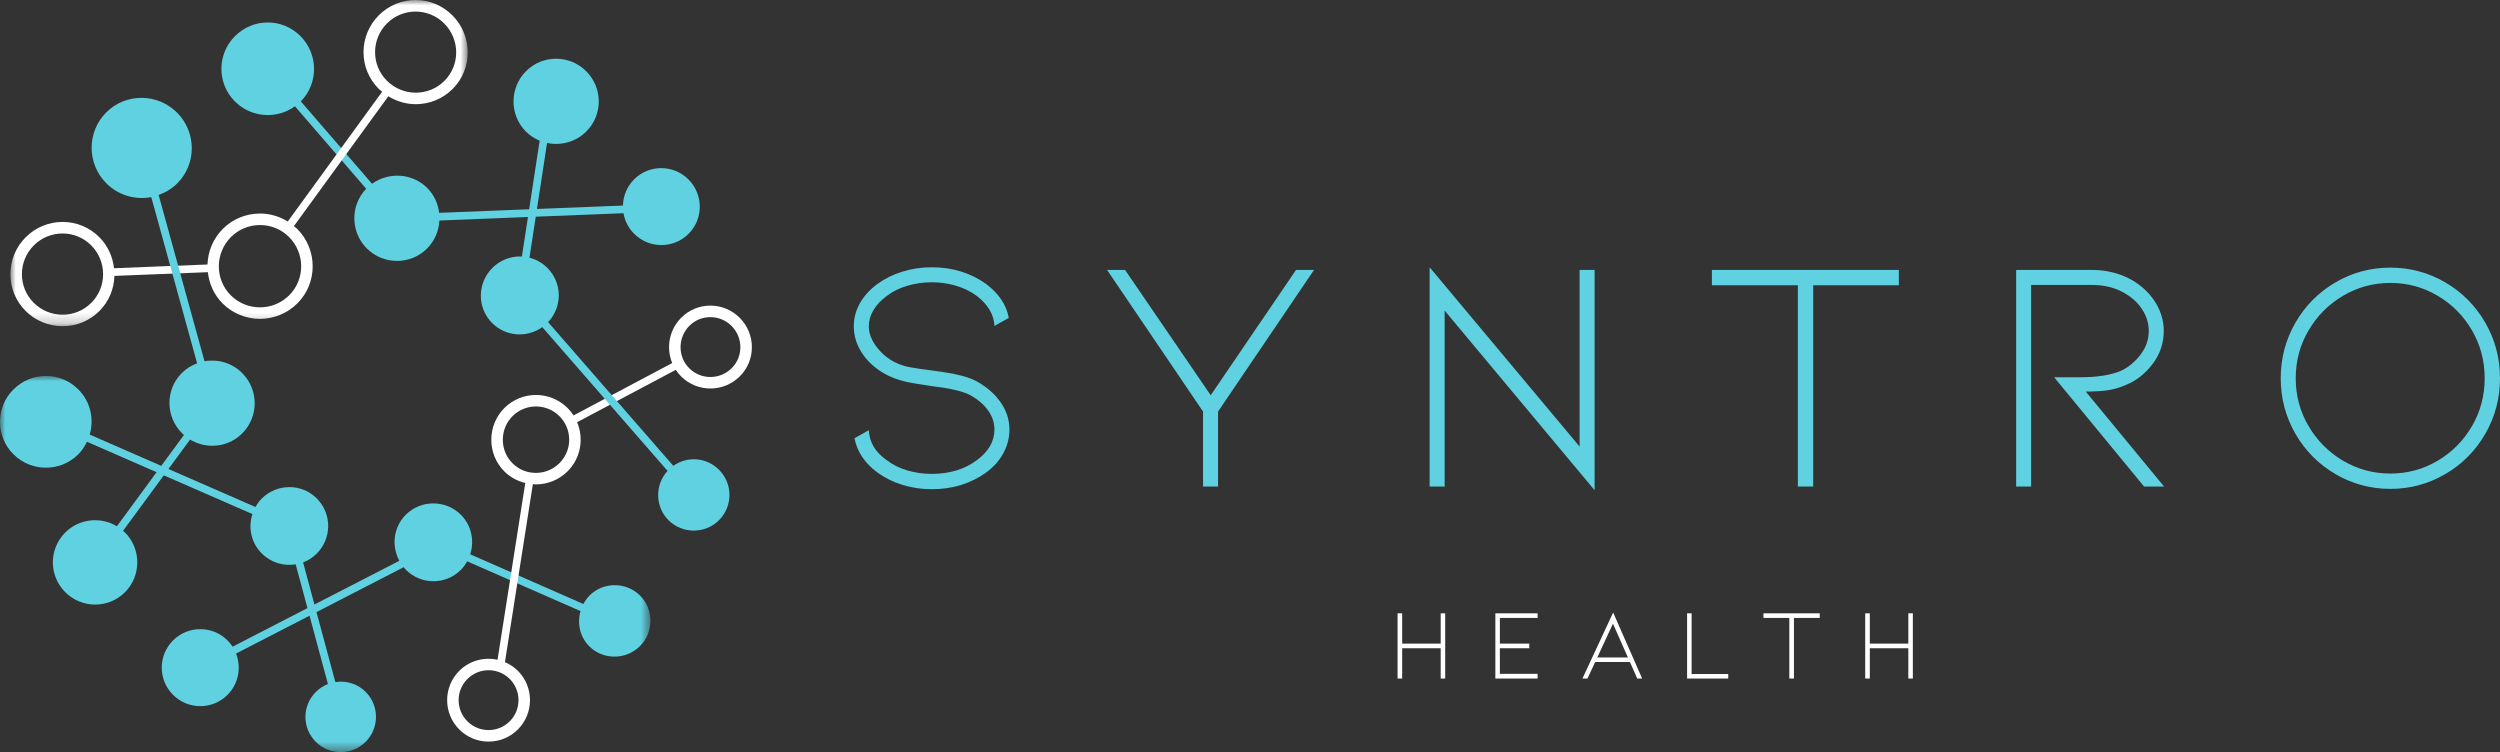 <?xml version="1.0" encoding="UTF-8"?>
<svg width="236px" height="71px" viewBox="0 0 236 71" version="1.1" xmlns="http://www.w3.org/2000/svg" xmlns:xlink="http://www.w3.org/1999/xlink">
    <rect x="0" y="0" width="236" height="71" fill="#333333" stroke="none"/>
    <title>Group 29 Copy</title>
    <defs>
        <polygon id="path-1" points="0 0 61.398 0 61.398 35.51 0 35.51"></polygon>
        <polygon id="path-3" points="0 0 43.171 0 43.171 30.792 0 30.792"></polygon>
    </defs>
    <g id="Page-1" stroke="none" stroke-width="1" fill="none" fill-rule="evenodd">
        <g id="Syntro8" transform="translate(-60, -25)">
            <g id="Group-29-Copy" transform="translate(60, 25)">
                <path d="M161.603,26.929 L169.718,26.929 L169.718,45.93 L171.166,45.93 L171.166,26.929 L179.25,26.929 L179.25,25.482 L161.603,25.482 L161.603,26.929 Z M198.864,36.855 C199.482,36.781 200.117,36.599 200.767,36.304 C201.711,35.906 202.529,35.251 203.221,34.337 C203.913,33.426 204.259,32.393 204.259,31.239 C204.259,30.505 204.097,29.792 203.772,29.1 C203.446,28.409 202.979,27.789 202.372,27.245 C201.743,26.678 201.007,26.242 200.169,25.939 C199.33,25.635 198.428,25.482 197.464,25.482 L190.324,25.482 L190.324,45.93 L191.739,45.93 L191.739,26.899 L197.464,26.899 C198.533,26.899 199.478,27.108 200.296,27.528 C201.113,27.947 201.743,28.486 202.183,29.148 C202.624,29.808 202.843,30.505 202.843,31.239 C202.843,32.057 202.58,32.807 202.057,33.488 C201.532,34.171 200.914,34.68 200.202,35.014 C199.235,35.413 197.977,35.612 196.426,35.612 L193.909,35.612 L202.403,45.93 L204.29,45.93 L196.897,36.965 C197.59,36.965 198.245,36.929 198.864,36.855 L198.864,36.855 Z M233.358,40.221 C232.561,41.593 231.481,42.686 230.117,43.491 C228.755,44.299 227.266,44.703 225.651,44.703 C224.036,44.703 222.547,44.299 221.184,43.491 C219.82,42.686 218.735,41.593 217.928,40.221 C217.12,38.848 216.716,37.342 216.716,35.707 C216.716,34.071 217.12,32.566 217.928,31.192 C218.735,29.819 219.82,28.728 221.184,27.921 C222.547,27.113 224.036,26.709 225.651,26.709 C227.266,26.709 228.755,27.113 230.117,27.921 C231.481,28.728 232.561,29.819 233.358,31.192 C234.155,32.566 234.553,34.071 234.553,35.707 C234.553,37.342 234.155,38.848 233.358,40.221 L233.358,40.221 Z M234.617,30.468 C233.693,28.864 232.435,27.596 230.841,26.662 C229.246,25.729 227.517,25.263 225.651,25.263 C223.785,25.263 222.054,25.729 220.46,26.662 C218.866,27.596 217.608,28.864 216.685,30.468 C215.762,32.073 215.301,33.819 215.301,35.707 C215.301,37.595 215.762,39.34 216.685,40.944 C217.608,42.549 218.866,43.818 220.46,44.75 C222.054,45.684 223.785,46.15 225.651,46.15 C227.517,46.15 229.246,45.684 230.841,44.75 C232.435,43.818 233.693,42.549 234.617,40.944 C235.539,39.34 236,37.595 236,35.707 C236,33.819 235.539,32.073 234.617,30.468 L234.617,30.468 Z M114.292,37.31 L106.207,25.482 L104.508,25.482 L113.567,38.852 L113.567,45.93 L114.984,45.93 L114.984,38.852 L124.043,25.482 L122.345,25.482 L114.292,37.31 Z M92.239,36.021 C91.862,35.812 91.401,35.633 90.855,35.486 C90.31,35.34 89.743,35.224 89.157,35.14 C88.569,35.057 88.202,35.005 88.056,34.982 C87.217,34.878 86.53,34.778 85.995,34.684 C85.46,34.59 84.973,34.438 84.533,34.227 C83.82,33.872 83.221,33.374 82.74,32.733 C82.257,32.094 82.015,31.449 82.015,30.799 C82.015,30.275 82.162,29.766 82.456,29.273 C82.749,28.781 83.168,28.335 83.714,27.936 C84.259,27.517 84.904,27.197 85.649,26.976 C86.394,26.757 87.164,26.646 87.961,26.646 C88.758,26.646 89.524,26.757 90.258,26.976 C90.991,27.197 91.641,27.517 92.208,27.936 C92.731,28.335 93.135,28.776 93.419,29.257 C93.702,29.739 93.853,30.243 93.876,30.767 L95.228,30.012 C95.017,28.797 94.305,27.727 93.089,26.804 C91.62,25.756 89.912,25.231 87.961,25.231 C86.996,25.231 86.074,25.368 85.193,25.64 C84.311,25.912 83.525,26.3 82.833,26.804 C82.12,27.329 81.569,27.931 81.183,28.612 C80.793,29.294 80.6,30.024 80.6,30.799 C80.6,31.764 80.893,32.661 81.481,33.488 C82.068,34.317 82.875,34.982 83.904,35.486 C84.553,35.8 85.335,36.032 86.246,36.178 C87.159,36.326 87.689,36.409 87.835,36.43 C89.617,36.64 90.855,36.923 91.548,37.28 C92.282,37.678 92.852,38.16 93.262,38.726 C93.671,39.293 93.876,39.901 93.876,40.551 C93.876,41.662 93.319,42.628 92.208,43.444 C91.055,44.304 89.638,44.734 87.961,44.734 C87.143,44.734 86.367,44.624 85.633,44.404 C84.899,44.185 84.259,43.866 83.714,43.444 C82.645,42.712 82.078,41.767 82.015,40.614 L80.663,41.369 C80.914,42.648 81.637,43.729 82.833,44.608 C83.525,45.112 84.311,45.5 85.193,45.772 C86.074,46.045 86.996,46.181 87.961,46.181 C89.912,46.181 91.62,45.658 93.089,44.608 C93.801,44.085 94.346,43.472 94.724,42.768 C95.101,42.066 95.291,41.327 95.291,40.551 C95.291,39.65 95.024,38.805 94.488,38.019 C93.953,37.232 93.204,36.567 92.239,36.021 L92.239,36.021 Z M149.115,42.155 L134.958,25.231 L134.958,45.93 L136.375,45.93 L136.375,29.32 L150.53,46.276 L150.53,25.482 L149.115,25.482 L149.115,42.155 Z" id="Fill-1" fill="#60D1E0"></path>
                <polygon id="Fill-3" fill="#FFFFFF" points="136.001 61.194 132.365 61.194 132.365 64.053 131.929 64.053 131.929 60.758 131.929 57.897 132.365 57.897 132.365 60.758 136.001 60.758 136.001 57.897 136.427 57.897 136.427 60.966 136.427 64.053 136.001 64.053"></polygon>
                <polygon id="Fill-5" fill="#FFFFFF" points="141.162 64.054 141.162 57.898 145.15 57.898 145.15 58.333 141.588 58.333 141.588 60.758 144.363 60.758 144.363 61.194 141.588 61.194 141.588 63.61 145.15 63.61 145.15 64.054"></polygon>
                <path d="M152.263,58.874 L150.785,62.065 L153.674,62.065 L152.263,58.874 Z M150.587,62.491 L149.857,64.054 L149.383,64.054 L152.282,57.822 L155.02,64.054 L154.555,64.054 L153.863,62.491 L150.587,62.491 Z" id="Fill-7" fill="#FFFFFF"></path>
                <polygon id="Fill-9" fill="#FFFFFF" points="159.262 64.054 159.262 57.898 159.688 57.898 159.688 63.628 163.146 63.628 163.146 64.054"></polygon>
                <polygon id="Fill-11" fill="#FFFFFF" points="171.783 57.898 171.783 58.333 169.349 58.333 169.349 64.053 168.913 64.053 168.913 58.333 166.47 58.333 166.47 57.898"></polygon>
                <polygon id="Fill-13" fill="#FFFFFF" points="180.146 61.194 176.51 61.194 176.51 64.053 176.075 64.053 176.075 60.758 176.075 57.897 176.51 57.897 176.51 60.758 180.146 60.758 180.146 57.897 180.573 57.897 180.573 60.966 180.573 64.053 180.146 64.053"></polygon>
                <path d="M64.992,16.939 C63.572,15.52 61.276,15.514 59.863,16.927 C59.174,17.616 58.828,18.507 58.805,19.404 L50.688,19.726 L51.643,13.494 C52.943,13.771 54.35,13.41 55.348,12.411 C56.922,10.837 56.916,8.301 55.334,6.719 C53.774,5.158 51.23,5.144 49.656,6.719 C48.094,8.281 48.08,10.852 49.64,12.413 C50.026,12.798 50.47,13.084 50.943,13.28 L49.951,19.755 L41.455,20.091 C41.349,19.232 40.985,18.399 40.328,17.741 C38.923,16.337 36.701,16.214 35.121,17.348 L28.398,9.57 C30.088,7.845 30.055,5.099 28.355,3.4 C26.646,1.691 23.9,1.69 22.178,3.413 C20.481,5.109 20.468,7.869 22.178,9.578 C23.722,11.124 26.137,11.269 27.842,10.034 L34.569,17.817 C33.059,19.382 33.078,21.903 34.621,23.447 C36.196,25.022 38.754,25.022 40.314,23.462 C41.047,22.73 41.427,21.779 41.481,20.816 L49.839,20.485 L48.712,27.84 L49.427,27.951 L50.576,20.456 L58.857,20.128 C58.982,20.838 59.314,21.519 59.863,22.068 C61.276,23.481 63.578,23.496 65.005,22.069 C66.419,20.656 66.405,18.353 64.992,16.939" id="Fill-15" fill="#60D1E0"></path>
                <g id="Group-19" transform="translate(0, 35.488)">
                    <mask id="mask-2" fill="white">
                        <use xlink:href="#path-1"></use>
                    </mask>
                    <g id="Clip-18"></g>
                    <path d="M60.422,20.734 C59.103,19.415 56.943,19.435 55.652,20.726 C55.41,20.968 55.227,21.244 55.073,21.531 L44.389,16.836 C44.798,15.566 44.518,14.116 43.51,13.108 C42.076,11.675 39.735,11.675 38.308,13.103 C37.126,14.285 36.941,16.058 37.699,17.45 L29.684,21.578 L28.612,17.601 C29.08,17.424 29.52,17.153 29.896,16.777 C31.336,15.337 31.349,13.008 29.902,11.561 C28.47,10.129 26.141,10.142 24.701,11.581 C24.461,11.821 24.276,12.093 24.117,12.374 L15.903,8.785 L20.312,2.783 L19.729,2.353 L15.223,8.489 L8.471,5.538 C8.899,4.067 8.546,2.425 7.386,1.265 C5.703,-0.418 2.971,-0.43 1.262,1.28 C-0.42,2.962 -0.421,5.705 1.262,7.389 C2.957,9.084 5.704,9.085 7.386,7.403 C7.741,7.047 8.004,6.641 8.211,6.215 L14.783,9.087 L11.034,14.192 C9.496,13.263 7.472,13.468 6.154,14.786 C4.606,16.334 4.595,18.848 6.155,20.41 C7.717,21.972 10.245,21.973 11.793,20.425 C13.342,18.877 13.355,16.334 11.793,14.772 C11.738,14.716 11.672,14.677 11.614,14.625 L15.463,9.384 L23.826,13.038 C23.416,14.303 23.699,15.746 24.708,16.754 C25.588,17.634 26.786,17.972 27.912,17.787 L29.026,21.918 L21.954,25.56 C21.818,25.349 21.661,25.149 21.477,24.966 C20.058,23.546 17.749,23.554 16.335,24.967 C14.91,26.392 14.916,28.687 16.336,30.107 C17.749,31.52 20.052,31.534 21.477,30.108 C22.527,29.058 22.793,27.511 22.284,26.206 L29.219,22.634 L30.957,29.085 C30.542,29.249 30.152,29.496 29.815,29.833 C28.51,31.137 28.503,33.231 29.808,34.536 C31.101,35.829 33.213,35.842 34.519,34.536 C35.824,33.231 35.812,31.117 34.519,29.825 C33.735,29.041 32.668,28.741 31.657,28.9 L29.877,22.294 L38.112,18.053 C38.181,18.136 38.238,18.225 38.316,18.302 C39.749,19.736 42.07,19.744 43.51,18.304 C43.753,18.062 43.939,17.786 44.1,17.499 L54.8,22.199 C54.471,23.346 54.733,24.628 55.631,25.525 C56.943,26.837 59.103,26.816 60.422,25.496 C61.714,24.205 61.734,22.045 60.422,20.734" id="Fill-17" fill="#60D1E0" mask="url(#mask-2)"></path>
                </g>
                <g id="Group-22" transform="translate(0.981, 0)">
                    <mask id="mask-4" fill="white">
                        <use xlink:href="#path-3"></use>
                    </mask>
                    <g id="Clip-21"></g>
                    <path d="M40.974,7.632 C39.483,9.127 37.044,9.121 35.539,7.617 C34.05,6.13 34.057,3.704 35.551,2.209 C36.294,1.465 37.272,1.093 38.249,1.093 C39.226,1.093 40.204,1.465 40.947,2.211 C42.451,3.713 42.462,6.145 40.974,7.632 M26.325,27.869 C24.8,29.393 22.321,29.396 20.802,27.875 C19.291,26.365 19.303,23.896 20.827,22.371 C21.552,21.646 22.523,21.246 23.561,21.244 L23.567,21.244 C24.604,21.244 25.575,21.644 26.302,22.371 L26.303,22.373 C27.824,23.892 27.834,26.358 26.325,27.869 M7.635,28.589 C6.141,30.088 3.7,30.08 2.198,28.578 C0.71,27.088 0.716,24.661 2.212,23.166 C2.962,22.415 3.945,22.041 4.927,22.041 C5.905,22.041 6.88,22.411 7.621,23.153 C9.124,24.655 9.13,27.094 7.635,28.589 M41.717,1.441 C40.786,0.512 39.556,-0 38.249,-0 C36.942,-0 35.711,0.512 34.782,1.439 C33.853,2.37 33.34,3.603 33.335,4.912 C33.333,6.224 33.842,7.458 34.771,8.387 C34.872,8.488 34.989,8.562 35.097,8.653 L26.182,20.913 C25.405,20.428 24.511,20.158 23.567,20.158 L23.56,20.158 C22.232,20.16 20.989,20.673 20.058,21.603 C19.125,22.537 18.649,23.748 18.606,24.968 L9.783,25.321 C9.657,24.213 9.188,23.183 8.39,22.384 C7.463,21.459 6.236,20.95 4.929,20.95 L4.915,20.95 C3.607,20.954 2.374,21.468 1.443,22.397 C-0.475,24.316 -0.482,27.432 1.429,29.346 C2.359,30.274 3.597,30.789 4.915,30.792 L4.929,30.792 C6.244,30.792 7.478,30.283 8.404,29.358 C9.292,28.471 9.781,27.298 9.821,26.044 L18.642,25.693 C18.76,26.772 19.209,27.82 20.032,28.644 C21.004,29.614 22.28,30.099 23.557,30.099 C24.837,30.099 26.117,29.611 27.093,28.637 C29.026,26.702 29.016,23.548 27.07,21.603 C26.974,21.508 26.863,21.436 26.761,21.35 L35.677,9.088 C36.471,9.578 37.368,9.835 38.27,9.835 C39.529,9.835 40.786,9.357 41.744,8.401 C42.671,7.472 43.178,6.236 43.171,4.919 C43.162,3.607 42.646,2.372 41.717,1.441" id="Fill-20" fill="#FFFFFF" mask="url(#mask-4)"></path>
                </g>
                <path d="M69.076,34.752 C67.97,35.861 66.172,35.868 65.065,34.765 C64.535,34.235 64.242,33.525 64.245,32.765 C64.248,32.006 64.543,31.293 65.079,30.757 C65.61,30.228 66.311,29.937 67.056,29.937 L67.071,29.937 C67.82,29.939 68.527,30.237 69.061,30.77 L69.061,30.771 C70.162,31.873 70.17,33.659 69.076,34.752 M52.817,43.718 C51.59,44.945 49.597,44.952 48.377,43.73 C47.788,43.142 47.464,42.351 47.467,41.506 C47.468,40.661 47.794,39.872 48.383,39.285 C48.991,38.676 49.793,38.37 50.594,38.37 C51.399,38.37 52.203,38.677 52.815,39.29 C54.037,40.511 54.037,42.497 52.817,43.718 M48.12,68.091 C47.586,68.625 46.875,68.919 46.121,68.919 L46.119,68.919 C45.364,68.919 44.655,68.625 44.122,68.091 C43.02,66.992 43.02,65.198 44.122,64.096 C44.675,63.545 45.399,63.269 46.123,63.269 C46.846,63.269 47.569,63.545 48.119,64.095 C49.221,65.195 49.221,66.99 48.12,68.091 M69.83,30.003 L69.83,30.002 C69.092,29.265 68.114,28.855 67.076,28.85 L67.056,28.85 C66.021,28.85 65.047,29.253 64.311,29.987 C63.572,30.729 63.161,31.714 63.159,32.762 C63.157,33.29 63.26,33.802 63.455,34.273 L54.142,39.215 C53.983,38.97 53.8,38.736 53.585,38.522 C51.936,36.877 49.259,36.871 47.616,38.515 C46.822,39.309 46.383,40.369 46.381,41.503 C46.378,42.64 46.814,43.703 47.609,44.5 C48.173,45.063 48.862,45.418 49.586,45.594 L46.967,62.284 C45.706,62.006 44.334,62.349 43.354,63.329 C41.829,64.854 41.829,67.336 43.354,68.86 C44.091,69.598 45.073,70.006 46.118,70.006 L46.121,70.006 C47.166,70.006 48.149,69.599 48.888,68.86 C50.413,67.333 50.413,64.852 48.888,63.325 C48.527,62.965 48.109,62.696 47.666,62.506 L50.303,45.701 C50.397,45.707 50.49,45.727 50.584,45.727 C51.669,45.727 52.756,45.315 53.585,44.487 C54.835,43.236 55.128,41.392 54.478,39.856 L63.795,34.912 C63.94,35.134 64.106,35.343 64.297,35.534 C65.058,36.294 66.058,36.674 67.06,36.674 C68.066,36.674 69.076,36.29 69.845,35.52 C71.362,34.002 71.354,31.527 69.83,30.003" id="Fill-23" fill="#FFFFFF"></path>
                <path d="M22.857,35.212 C21.896,34.251 20.561,33.879 19.306,34.101 L14.975,18.404 C15.618,18.176 16.224,17.819 16.739,17.304 C18.571,15.473 18.556,12.472 16.712,10.628 C14.87,8.785 11.869,8.771 10.038,10.602 C8.18,12.459 8.195,15.46 10.038,17.304 C11.188,18.453 12.788,18.891 14.28,18.607 L18.608,34.296 C18.081,34.492 17.583,34.792 17.157,35.219 C15.596,36.78 15.617,39.331 17.177,40.892 C18.753,42.467 21.296,42.48 22.858,40.919 C24.446,39.331 24.432,36.787 22.857,35.212" id="Fill-25" fill="#60D1E0"></path>
                <path d="M67.871,44.343 C66.693,43.165 64.883,43.037 63.56,43.973 L51.739,30.408 C53.105,28.964 53.089,26.706 51.667,25.284 C50.234,23.852 47.918,23.852 46.479,25.291 C45.039,26.731 45.025,29.061 46.457,30.494 C47.753,31.79 49.753,31.905 51.192,30.882 L63.018,44.453 C61.813,45.766 61.823,47.823 63.107,49.107 C64.419,50.419 66.566,50.413 67.872,49.107 C69.203,47.776 69.183,45.655 67.871,44.343" id="Fill-27" fill="#60D1E0"></path>
            </g>
        </g>
    </g>
</svg>